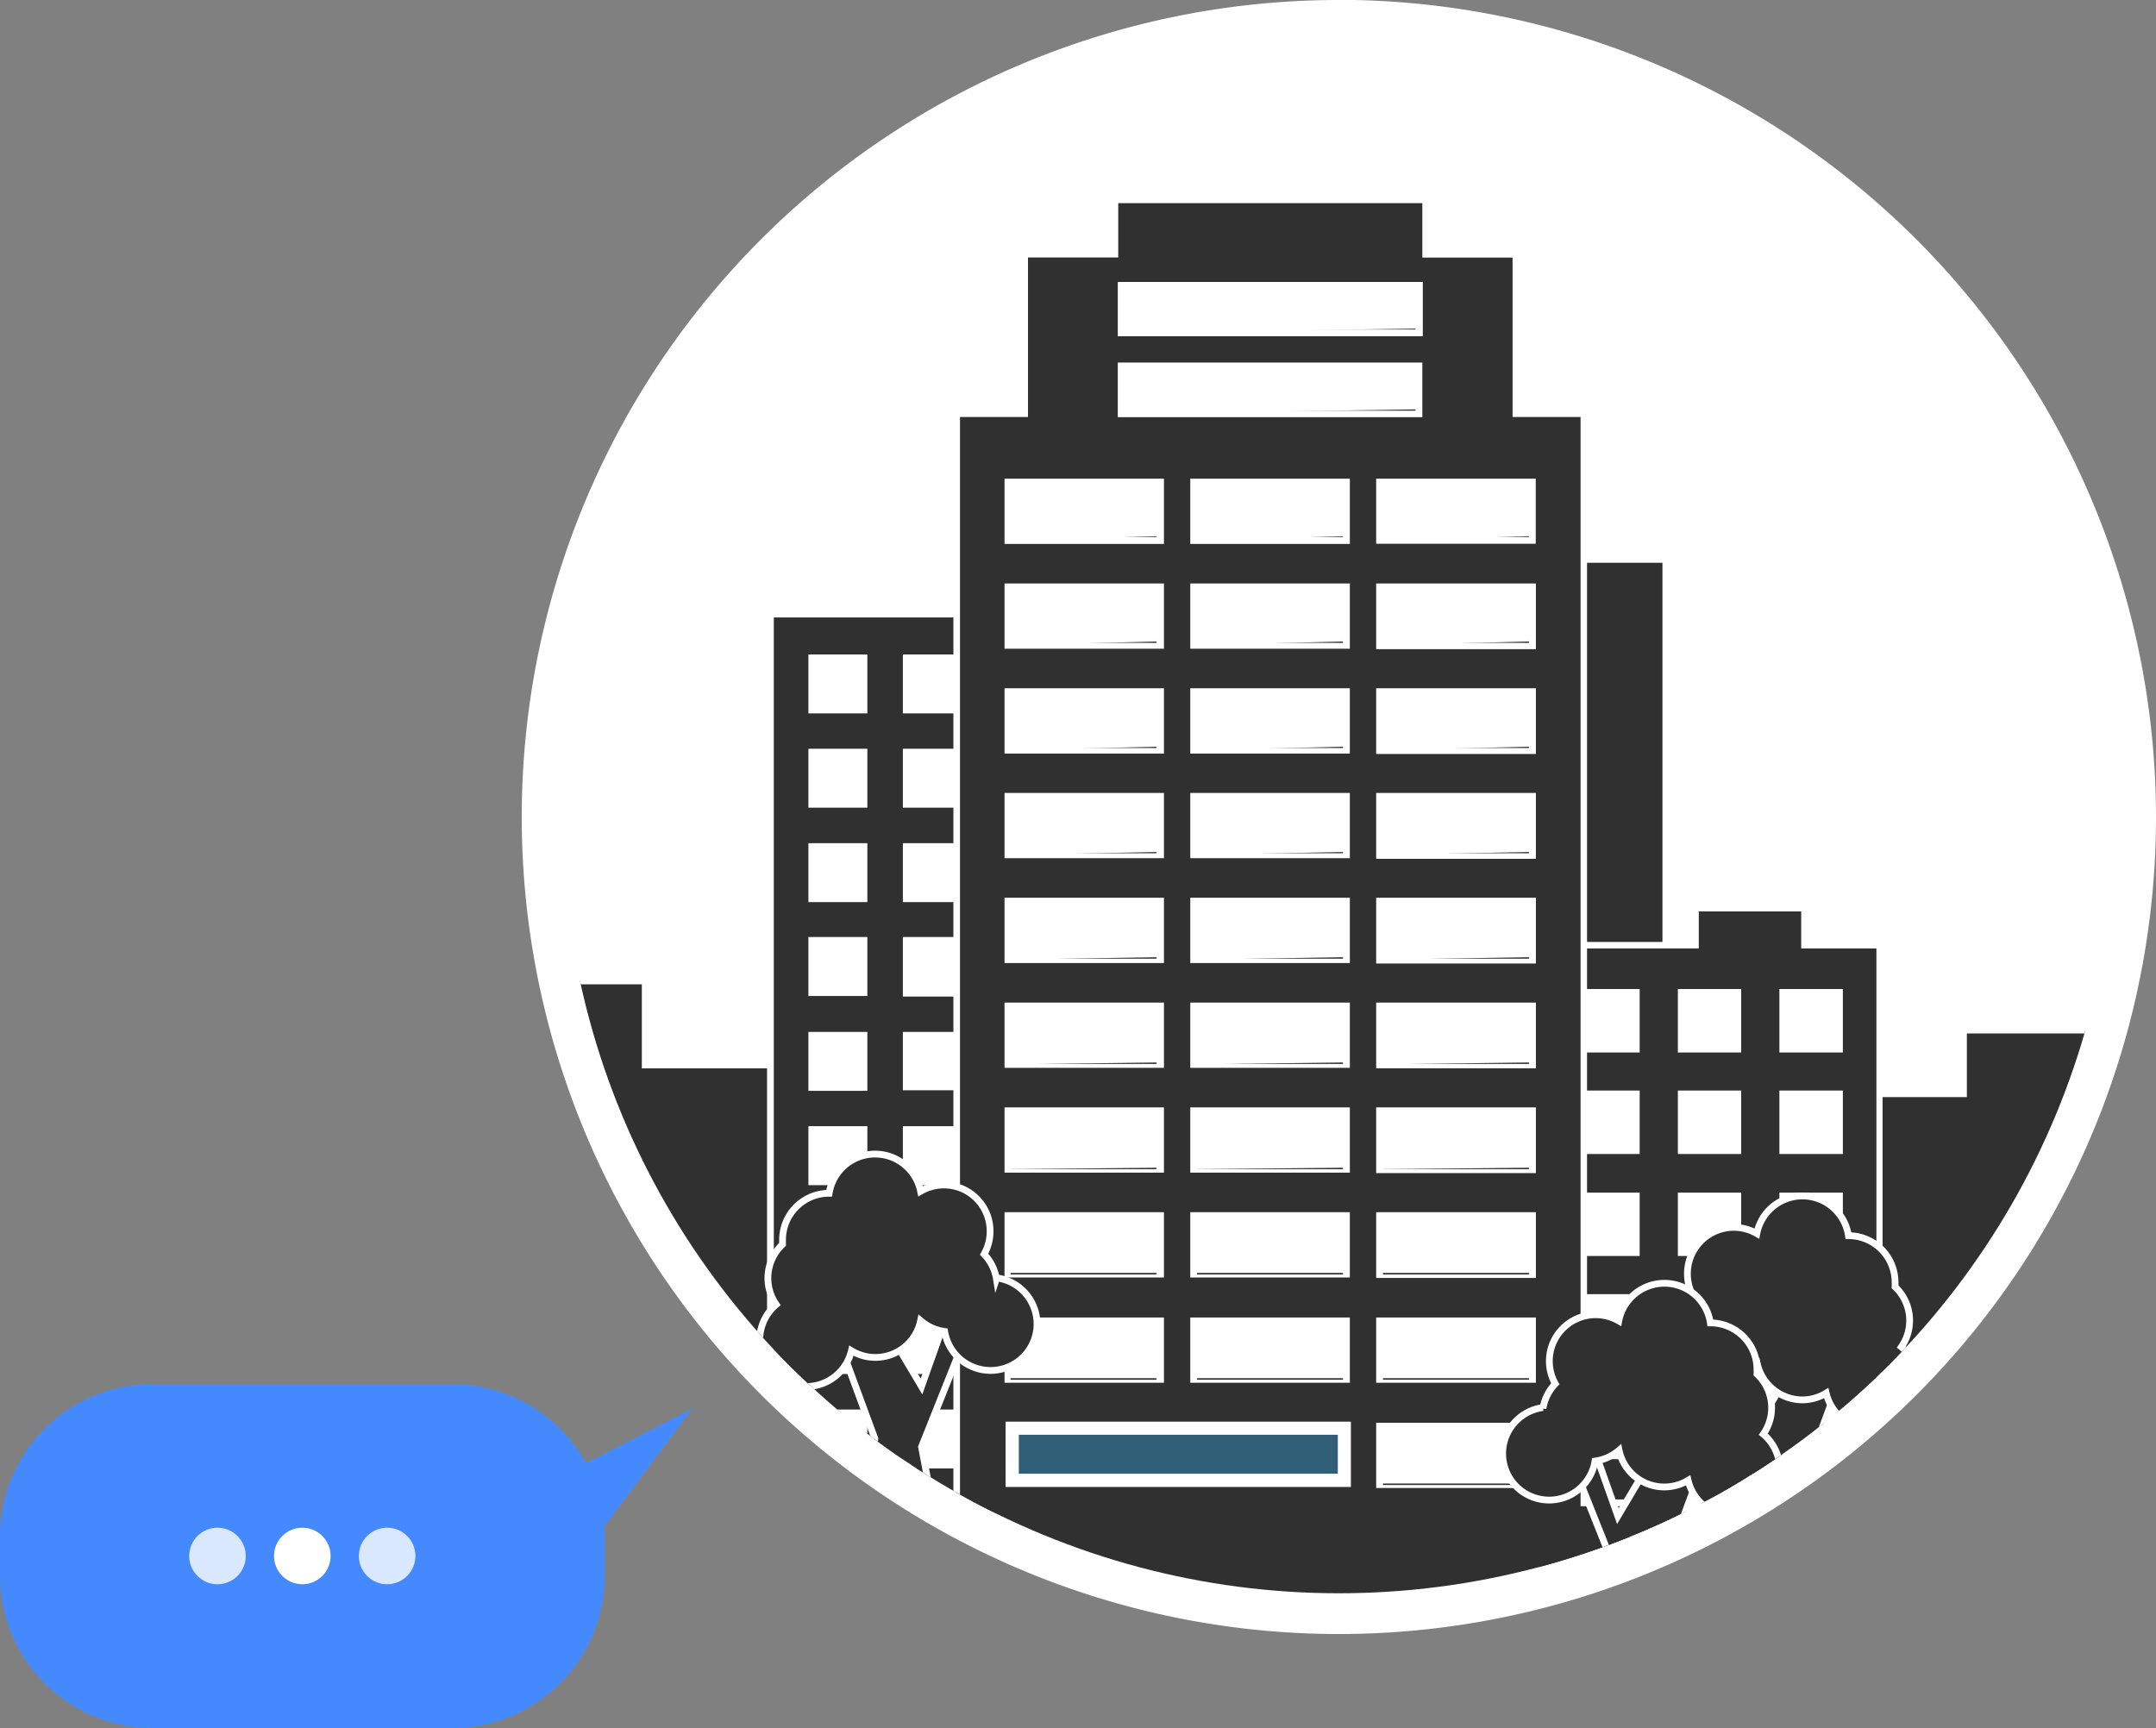 <svg id="Layer_6" data-name="Layer 6" xmlns="http://www.w3.org/2000/svg" xmlns:xlink="http://www.w3.org/1999/xlink" viewBox="0 0 143.35 114.91"><rect x="0" y="0" width="143.35" height="114.91" fill="#808080" stroke="none"/><defs><style>.cls-1{fill:none;}.cls-2,.cls-8{fill:#fff;}.cls-3{clip-path:url(#clip-path);}.cls-4,.cls-5{fill:#303030;}.cls-4{stroke:#fff;stroke-miterlimit:10;stroke-width:0.45px;}.cls-6{fill:#305f77;}.cls-7{fill:#448afe;}.cls-8{opacity:0.8;}</style><clipPath id="clip-path" transform="translate(-178.11 -23.69)"><circle class="cls-1" cx="267.13" cy="78.02" r="51.62"/></clipPath></defs><title>htp-2-ru-2</title><path class="cls-2" d="M267.13,131a53,53,0,1,1,53-53A53,53,0,0,1,267.13,131Z" transform="translate(-178.11 -23.69)"/><path class="cls-2" d="M267.13,26.4A51.62,51.62,0,1,1,215.51,78,51.62,51.62,0,0,1,267.13,26.4m0-2.71A54.33,54.33,0,1,0,321.46,78a54.39,54.39,0,0,0-54.32-54.32Z" transform="translate(-178.11 -23.69)"/><g class="cls-3"><polygon class="cls-4" points="139.04 72.73 139.04 68.5 130.55 68.5 130.55 72.73 123.94 72.73 123.94 91.99 140.58 91.99 140.58 72.73 139.04 72.73"/><polygon class="cls-4" points="42.9 70.82 42.9 65.23 29.59 65.23 29.59 72.73 35.27 72.73 35.27 91.99 52.97 91.99 52.97 70.82 42.9 70.82"/><rect class="cls-4" x="104.58" y="37.2" width="6.18" height="26.81"/><path class="cls-5" d="M229.33,129.86V64.52h15v65.34Zm6.27-2.49v-3.46h-3.47v3.46Zm6.28-6.27v-3.47h-3.47v3.47Zm-6.28,0v-3.47h-3.47v3.47Zm6.28-6.28v-3.47h-3.47v3.47Zm-6.28,0v-3.47h-3.47v3.47Zm6.28-6.28v-3.46h-3.47v3.46Zm-6.28,0v-3.46h-3.47v3.46Zm6.28-6.28V98.81h-3.47v3.46Zm-6.28,0V98.81h-3.47v3.46ZM241.88,96V92.53h-3.47V96Zm-6.28,0V92.53h-3.47V96Zm6.28-6.28V86.26h-3.47v3.47Zm-6.28,0V86.26h-3.47v3.47Zm6.28-6.28V80h-3.47v3.47Zm-6.28,0V80h-3.47v3.47Zm6.28-6.28V73.71h-3.47v3.46Zm-6.28,0V73.71h-3.47v3.46Zm6.28-6.27V67.43h-3.47V70.9Zm-6.28,0V67.43h-3.47V70.9Z" transform="translate(-178.11 -23.69)"/><path class="cls-2" d="M244.14,64.75v64.89H229.56V64.75h14.58m-6,6.38h3.92V67.21h-3.92v3.92m-6.28,0h3.92V67.21h-3.92v3.92m6.28,6.27h3.92V73.48h-3.92V77.4m-6.28,0h3.92V73.48h-3.92V77.4m6.28,6.28h3.92V79.76h-3.92v3.92m-6.28,0h3.92V79.76h-3.92v3.92m6.28,6.28h3.92V86h-3.92v3.92m-6.28,0h3.92V86h-3.92v3.92m6.28,6.27h3.92V92.31h-3.92v3.92m-6.28,0h3.92V92.31h-3.92v3.92m6.28,6.28h3.92V98.58h-3.92v3.92m-6.28,0h3.92V98.58h-3.92v3.92m6.28,6.28h3.92v-3.92h-3.92v3.92m-6.28,0h3.92v-3.92h-3.92v3.92m6.28,6.28h3.92v-3.92h-3.92v3.92m-6.28,0h3.92v-3.92h-3.92v3.92m6.28,6.28h3.92v-3.92h-3.92v3.92m-6.28,0h3.92v-3.92h-3.92v3.92m0,6.27h3.92v-3.92h-3.92v3.92M244.59,64.3H229.11v65.79h15.48V64.3Zm-6,3.36h3v3h-3v-3Zm-6.28,0h3v3h-3v-3Zm6.28,6.28h3v3h-3v-3Zm-6.28,0h3v3h-3v-3Zm6.28,6.28h3v3h-3v-3Zm-6.28,0h3v3h-3v-3Zm6.28,6.28h3v3h-3v-3Zm-6.28,0h3v3h-3v-3Zm6.28,6.28h3v3h-3v-3Zm-6.28,0h3v3h-3v-3ZM238.64,99h3v3h-3V99Zm-6.28,0h3v3h-3V99Zm6.28,6.28h3v3h-3v-3Zm-6.28,0h3v3h-3v-3Zm6.28,6.27h3v3h-3v-3Zm-6.28,0h3v3h-3v-3Zm6.28,6.28h3v3h-3v-3Zm-6.28,0h3v3h-3v-3Zm0,6.28h3v3h-3v-3Z" transform="translate(-178.11 -23.69)"/><path class="cls-5" d="M280.31,129.86V86.53h10.52V84.07h7.26v2.46h5v43.33Zm20.1-2.64v-3.76h-3.77v3.76Zm-6.75,0v-3.76h-3.76v3.76Zm6.75-6.75V116.7h-3.77v3.77Zm-6.75,0V116.7h-3.76v3.77Zm-6.75,0V116.7h-3.77v3.77Zm13.51-6.75v-3.76h-3.77v3.76Zm-6.75,0v-3.76h-3.76v3.76Zm-6.75,0v-3.76h-3.77v3.76ZM300.41,107v-3.76h-3.77V107Zm-6.75,0v-3.76h-3.76V107Zm-6.75,0v-3.76h-3.77V107Zm13.51-6.75V96.44h-3.77v3.77Zm-6.75,0V96.44h-3.76v3.77Zm-6.75,0V96.44h-3.77v3.77Zm13.51-6.76V89.68h-3.77v3.77Zm-6.75,0V89.68h-3.76v3.77Zm-6.75,0V89.68h-3.77v3.77Z" transform="translate(-178.11 -23.69)"/><path class="cls-2" d="M297.87,84.3v2.46h5v42.88H280.54V86.76h10.52V84.3h6.81m-1.45,9.38h4.22V89.46h-4.22v4.22m-6.75,0h4.21V89.46h-4.21v4.22m-6.76,0h4.22V89.46h-4.22v4.22m13.51,6.75h4.22V96.21h-4.22v4.22m-6.75,0h4.21V96.21h-4.21v4.22m-6.76,0h4.22V96.21h-4.22v4.22m13.51,6.75h4.22V103h-4.22v4.21m-6.75,0h4.21V103h-4.21v4.21m-6.76,0h4.22V103h-4.22v4.21m13.51,6.75h4.22v-4.21h-4.22v4.21m-6.75,0h4.21v-4.21h-4.21v4.21m-6.76,0h4.22v-4.21h-4.22v4.21m13.51,6.76h4.22v-4.22h-4.22v4.22m-6.75,0h4.21v-4.22h-4.21v4.22m-6.76,0h4.22v-4.22h-4.22v4.22m13.51,6.75h4.22v-4.21h-4.22v4.21m-6.75,0h4.21v-4.21h-4.21v4.21m8.66-43.6h-7.71v2.46H280.09v43.78h23.19V86.31h-5V83.84Zm-1.45,6.06h3.31v3.32h-3.31V89.91Zm-6.75,0h3.31v3.32h-3.31V89.91Zm-6.76,0h3.31v3.32h-3.31V89.91Zm13.51,6.76h3.31V100h-3.31V96.66Zm-6.75,0h3.31V100h-3.31V96.66Zm-6.76,0h3.31V100h-3.31V96.66Zm13.51,6.76h3.31v3.31h-3.31v-3.31Zm-6.75,0h3.31v3.31h-3.31v-3.31Zm-6.76,0h3.31v3.31h-3.31v-3.31Zm13.51,6.75h3.31v3.31h-3.31v-3.31Zm-6.75,0h3.31v3.31h-3.31v-3.31Zm-6.76,0h3.31v3.31h-3.31v-3.31Zm13.51,6.75h3.31v3.31h-3.31v-3.31Zm-6.75,0h3.31v3.31h-3.31v-3.31Zm-6.76,0h3.31v3.31h-3.31v-3.31Zm13.51,6.76h3.31V127h-3.31v-3.31Zm-6.75,0h3.31V127h-3.31v-3.31Z" transform="translate(-178.11 -23.69)"/><path class="cls-5" d="M238.47,129.86v-6.24h3.25V51.2h4.52V40.59h6V37h20.7v3.62h6V51.2h4.52v72.43h3.25v6.24ZM280,122.34v-3.89H269.84v3.89Zm0-7v-3.89H269.84v3.89Zm-12.36,0v-3.89H257.48v3.89Zm-12.36,0v-3.89H245.12v3.89Zm24.72-7v-3.89H269.84v3.89Zm-12.36,0v-3.89H257.48v3.89Zm-12.36,0v-3.89H245.12v3.89Zm24.72-7V97.55H269.84v3.89Zm-12.36,0V97.55H257.48v3.89Zm-12.36,0V97.55H245.12v3.89Zm24.72-7V90.58H269.84v3.89Zm-12.36,0V90.58H257.48v3.89Zm-12.36,0V90.58H245.12v3.89Zm24.72-7V83.62H269.84V87.5Zm-12.36,0V83.62H257.48V87.5Zm-12.36,0V83.62H245.12V87.5Zm24.72-7V76.65H269.84v3.89Zm-12.36,0V76.65H257.48v3.89Zm-12.36,0V76.65H245.12v3.89Zm24.72-7V69.68H269.84v3.89Zm-12.36,0V69.68H257.48v3.89Zm-12.36,0V69.68H245.12v3.89Zm24.72-7V62.71H269.84V66.6Zm-12.36,0V62.71H257.48V66.6Zm-12.36,0V62.71H245.12V66.6Zm24.72-7V55.74H269.84v3.89Zm-12.36,0V55.74H257.48v3.89Zm-12.36,0V55.74H245.12v3.89Zm17.18-8.43V48H252.66V51.2Zm0-5.37V42.66H252.66v3.16Z" transform="translate(-178.11 -23.69)"/><path class="cls-2" d="M272.68,37.2v3.62h6V51.42h4.52v72.43h3.25v5.79H238.69v-5.79h3.25V51.42h4.52V40.81h6V37.2h20.25m-20.25,8.85h20.25V42.44H252.43v3.62m0,5.37h20.25V47.8H252.43v3.62m17.18,8.43h10.61V55.52H269.61v4.34m-12.36,0h10.61V55.52H257.25v4.34m-12.36,0H255.5V55.52H244.9v4.34m24.72,7h10.61V62.49H269.61v4.34m-12.36,0h10.61V62.49H257.25v4.34m-12.36,0H255.5V62.49H244.9v4.34m24.72,7h10.61V69.46H269.61v4.34m-12.36,0h10.61V69.46H257.25v4.34m-12.36,0H255.5V69.46H244.9v4.34m24.72,7h10.61V76.42H269.61v4.34m-12.36,0h10.61V76.42H257.25v4.34m-12.36,0H255.5V76.42H244.9v4.34m24.72,7h10.61V83.39H269.61v4.34m-12.36,0h10.61V83.39H257.25v4.34m-12.36,0H255.5V83.39H244.9v4.34m24.72,7h10.61V90.36H269.61V94.7m-12.36,0h10.61V90.36H257.25V94.7m-12.36,0H255.5V90.36H244.9V94.7m24.72,7h10.61V97.33H269.61v4.34m-12.36,0h10.61V97.33H257.25v4.34m-12.36,0H255.5V97.33H244.9v4.34m24.72,7h10.61V104.3H269.61v4.34m-12.36,0h10.61V104.3H257.25v4.34m-12.36,0H255.5V104.3H244.9v4.34m24.72,7h10.61v-4.34H269.61v4.34m-12.36,0h10.61v-4.34H257.25v4.34m-12.36,0H255.5v-4.34H244.9v4.34m24.72,7h10.61v-4.34H269.61v4.34m3.52-85.82H252v3.62h-6V51H241.5V123.4h-3.25v6.69h48.63V123.4h-3.25V51H279.1V40.36h-6V36.75Zm-20.25,6.14h19.34V45.6H252.88V42.89Zm0,5.37h19.34V51H252.88V48.26ZM270.06,56h9.71V59.4h-9.71V56ZM257.7,56h9.7V59.4h-9.7V56Zm-12.36,0H255V59.4h-9.7V56Zm24.72,7h9.71v3.44h-9.71V62.94Zm-12.36,0h9.7v3.44h-9.7V62.94Zm-12.36,0H255v3.44h-9.7V62.94Zm24.72,7h9.71v3.43h-9.71V69.91Zm-12.36,0h9.7v3.43h-9.7V69.91Zm-12.36,0H255v3.43h-9.7V69.91Zm24.72,7h9.71v3.43h-9.71V76.88Zm-12.36,0h9.7v3.43h-9.7V76.88Zm-12.36,0H255v3.43h-9.7V76.88Zm24.72,7h9.71v3.44h-9.71V83.84Zm-12.36,0h9.7v3.44h-9.7V83.84Zm-12.36,0H255v3.44h-9.7V83.84Zm24.72,7h9.71v3.44h-9.71V90.81Zm-12.36,0h9.7v3.44h-9.7V90.81Zm-12.36,0H255v3.44h-9.7V90.81Zm24.72,7h9.71v3.44h-9.71V97.78Zm-12.36,0h9.7v3.44h-9.7V97.78Zm-12.36,0H255v3.44h-9.7V97.78Zm24.72,7h9.71v3.44h-9.71v-3.44Zm-12.36,0h9.7v3.44h-9.7v-3.44Zm-12.36,0H255v3.44h-9.7v-3.44Zm24.72,7h9.71v3.44h-9.71v-3.44Zm-12.36,0h9.7v3.44h-9.7v-3.44Zm-12.36,0H255v3.44h-9.7v-3.44Zm24.72,7h9.71v3.44h-9.71v-3.44Z" transform="translate(-178.11 -23.69)"/><polygon class="cls-4" points="58.17 95.67 57.22 103.87 62.73 103.87 61.27 96.22 63.64 90.28 62.73 88.09 61.27 92.2 58.83 88.09 55.75 89.11 58.17 95.67"/><path class="cls-4" d="M244.36,108.73a3.07,3.07,0,0,0-.82-1.64,3.06,3.06,0,0,0,.4-1.5,3.07,3.07,0,0,0-4.62-2.68,3.09,3.09,0,0,0-6.08.13h0a3.1,3.1,0,0,0-3.1,3.1c0,.1,0,.2,0,.3a3.07,3.07,0,0,0-.42,4,3.09,3.09,0,1,0,5,3.07,3.07,3.07,0,0,0,4.6-2,3.06,3.06,0,0,0,1.6.72,3.09,3.09,0,1,0,3.46-3.56Z" transform="translate(-178.11 -23.69)"/><polygon class="cls-4" points="119.85 98.49 120.8 106.69 115.28 106.69 116.75 99.03 114.38 93.09 115.28 90.9 116.75 95.02 119.19 90.9 122.27 91.92 119.85 98.49"/><path class="cls-4" d="M289.88,111.54a3.07,3.07,0,0,1,.82-1.64,3.08,3.08,0,0,1,4.22-4.18,3.09,3.09,0,0,1,6.09.14h0a3.1,3.1,0,0,1,3.1,3.1,2.49,2.49,0,0,1,0,.3,3.08,3.08,0,0,1,.42,4,3.09,3.09,0,1,1-5,3.07,3.06,3.06,0,0,1-1.58.45,3.09,3.09,0,0,1-3-2.4,3.06,3.06,0,0,1-1.6.72,3.09,3.09,0,1,1-3.46-3.56Z" transform="translate(-178.11 -23.69)"/><polygon class="cls-4" points="110.67 104.29 111.62 112.49 106.11 112.49 107.57 104.84 105.2 98.89 106.11 96.71 107.57 100.82 110.01 96.71 113.09 97.73 110.67 104.29"/><path class="cls-4" d="M280.7,117.35a3.09,3.09,0,0,1,.82-1.64,3.08,3.08,0,0,1,4.22-4.18,3.09,3.09,0,0,1,6.09.13h0a3.1,3.1,0,0,1,3.1,3.1,3,3,0,0,1,0,.3,3.07,3.07,0,0,1,.42,4,3.09,3.09,0,1,1-5,3.07,3.07,3.07,0,0,1-4.59-2,3.08,3.08,0,0,1-1.6.72,3.09,3.09,0,1,1-3.46-3.56Z" transform="translate(-178.11 -23.69)"/><rect class="cls-2" x="66.86" y="94.54" width="22.96" height="4.34"/><rect class="cls-6" x="67.74" y="95.41" width="21.21" height="2.59"/></g><path class="cls-7" d="M188.25,138.6h19.93a10.14,10.14,0,0,0,10.14-10.14v-2.6a10.14,10.14,0,0,0-10.14-10.13H188.25a10.13,10.13,0,0,0-10.14,10.13v2.6a10.14,10.14,0,0,0,10.14,10.14" transform="translate(-178.11 -23.69)"/><polygon class="cls-7" points="46.03 93.67 31.83 100.94 31.83 109.51 34.2 109.51 46.03 93.67"/><circle class="cls-2" cx="20.1" cy="103.47" r="1.88"/><circle class="cls-8" cx="25.74" cy="103.47" r="1.88"/><circle class="cls-8" cx="14.46" cy="103.47" r="1.88"/></svg>
